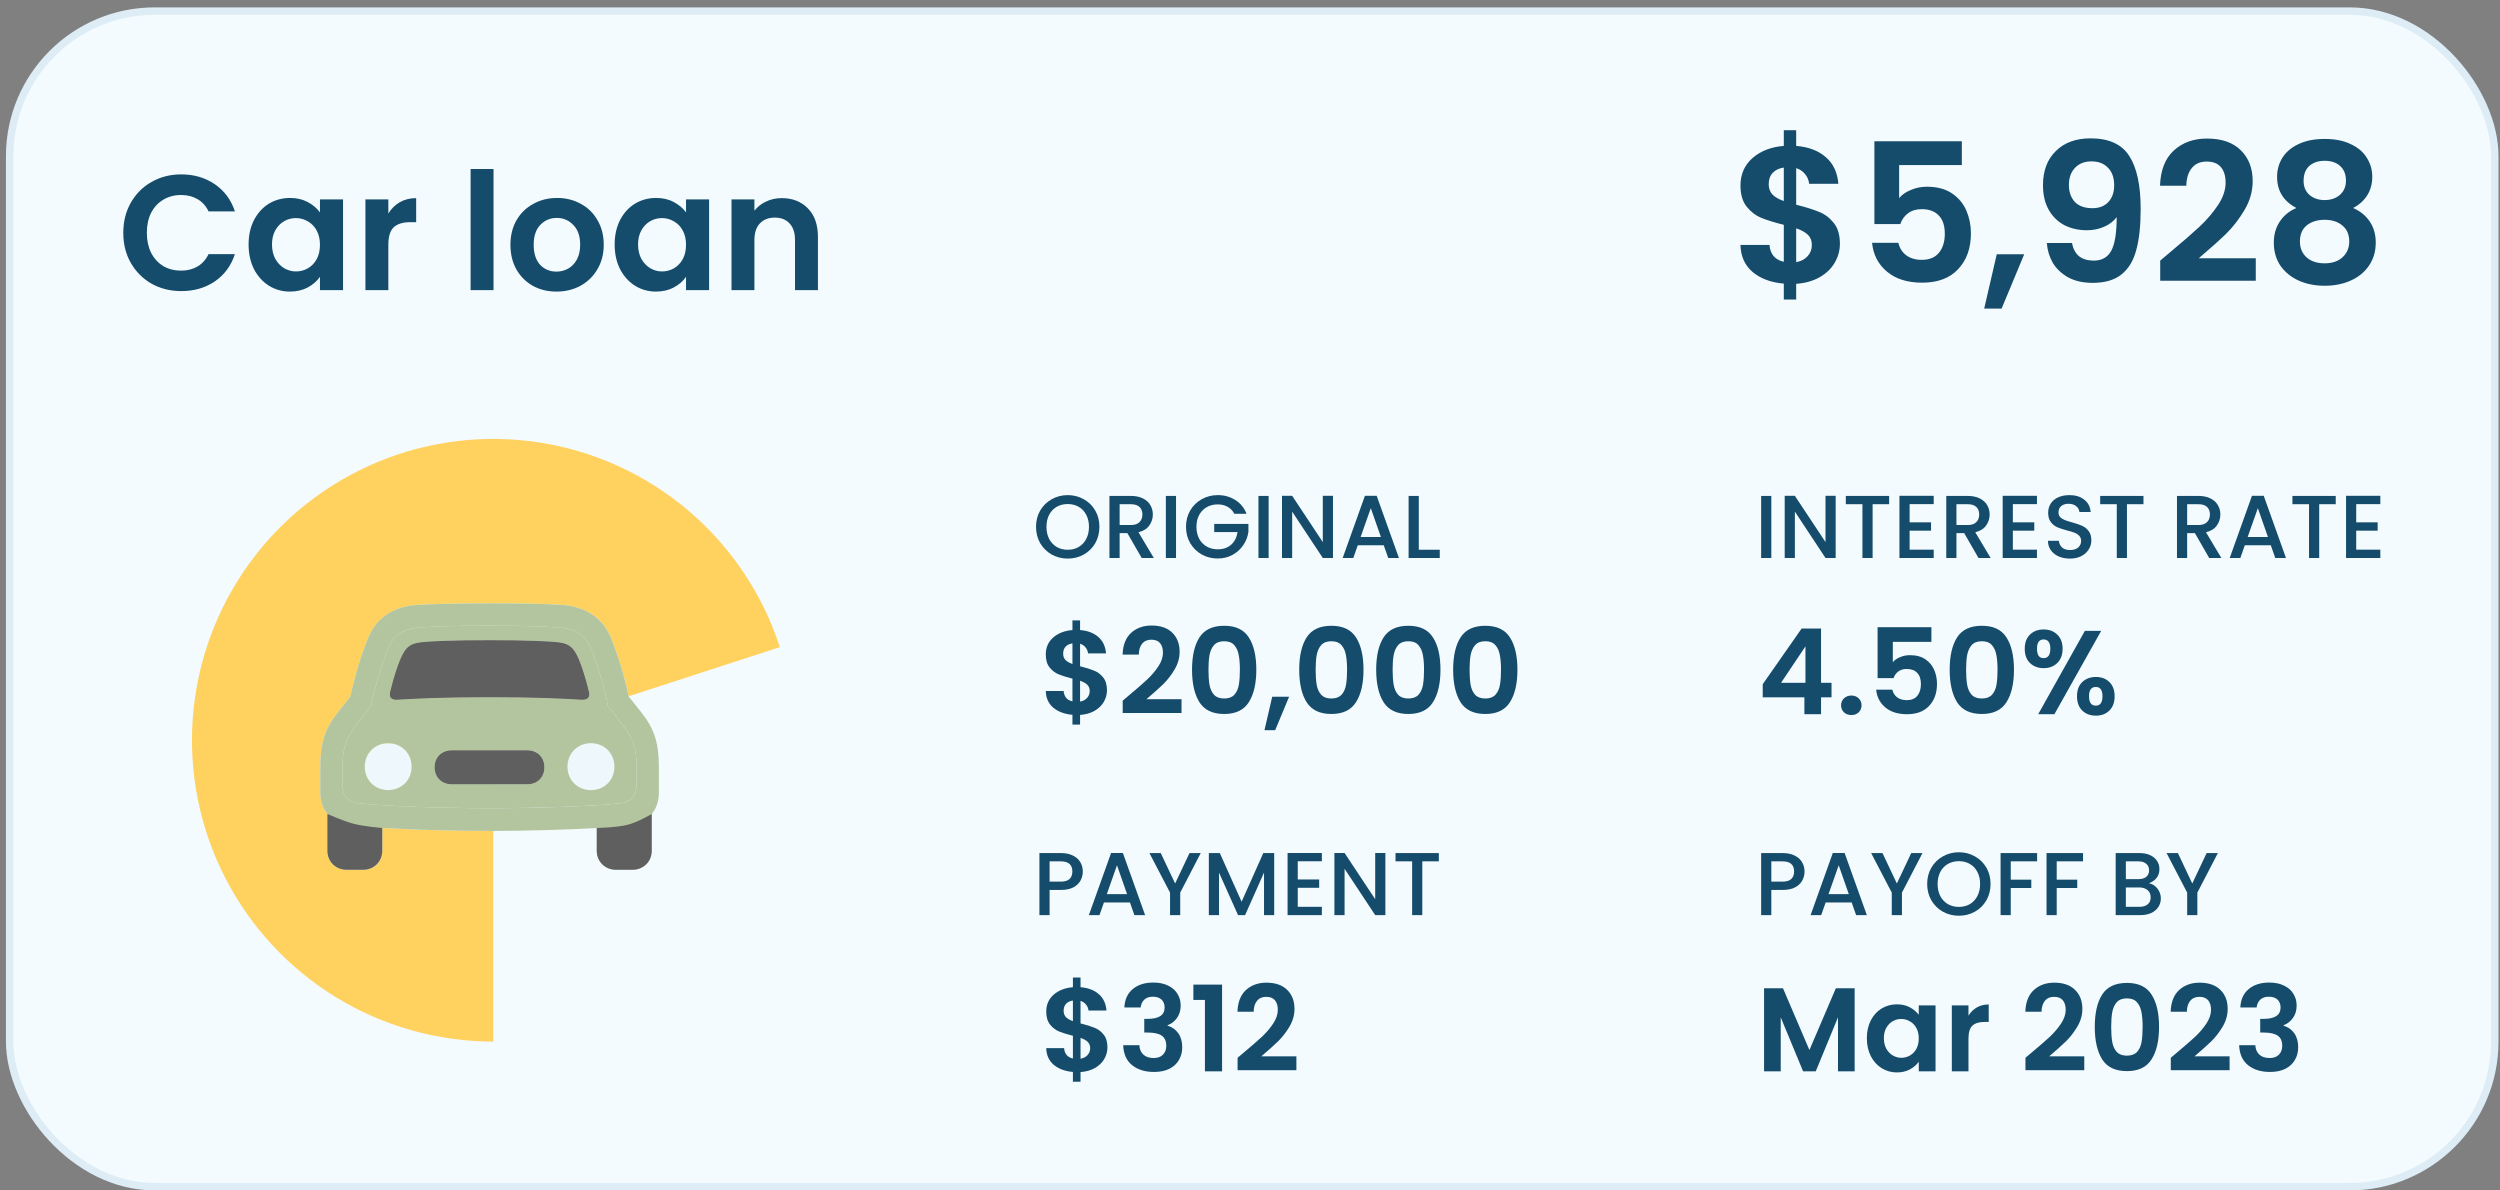 <svg width="336" height="160" viewBox="0 0 336 160" fill="none" xmlns="http://www.w3.org/2000/svg">
<rect x="0" y="0" width="336" height="160" fill="#808080" stroke="none"/>
<rect x="1.298" y="1.491" width="334" height="158" rx="19.5" fill="#F3FBFF"/>
<path d="M247.283 32.765C247.283 33.666 247.049 34.515 246.581 35.313C246.13 36.093 245.454 36.743 244.553 37.263C243.669 37.765 242.62 38.06 241.407 38.147V40.253H239.743V38.121C238.009 37.965 236.614 37.445 235.557 36.561C234.499 35.659 233.953 34.446 233.919 32.921H237.819C237.923 34.169 238.564 34.923 239.743 35.183V30.217C238.495 29.905 237.489 29.593 236.727 29.281C235.964 28.969 235.305 28.466 234.751 27.773C234.196 27.079 233.919 26.135 233.919 24.939C233.919 23.431 234.456 22.2 235.531 21.247C236.623 20.293 238.027 19.747 239.743 19.609V17.503H241.407V19.609C243.071 19.747 244.397 20.25 245.385 21.117C246.39 21.983 246.953 23.179 247.075 24.705H243.149C243.097 24.202 242.915 23.769 242.603 23.405C242.308 23.023 241.909 22.755 241.407 22.599V27.513C242.707 27.842 243.729 28.163 244.475 28.475C245.237 28.769 245.896 29.263 246.451 29.957C247.005 30.633 247.283 31.569 247.283 32.765ZM237.715 24.757C237.715 25.329 237.888 25.797 238.235 26.161C238.581 26.507 239.084 26.793 239.743 27.019V22.521C239.119 22.607 238.625 22.841 238.261 23.223C237.897 23.604 237.715 24.115 237.715 24.757ZM241.407 35.235C242.065 35.113 242.577 34.845 242.941 34.429C243.322 34.013 243.513 33.51 243.513 32.921C243.513 32.349 243.331 31.889 242.967 31.543C242.603 31.196 242.083 30.91 241.407 30.685V35.235ZM263.67 22.183H255.246V26.629C255.61 26.178 256.13 25.814 256.806 25.537C257.482 25.242 258.202 25.095 258.964 25.095C260.351 25.095 261.486 25.398 262.37 26.005C263.254 26.611 263.896 27.391 264.294 28.345C264.693 29.281 264.892 30.286 264.892 31.361C264.892 33.354 264.32 34.957 263.176 36.171C262.05 37.384 260.438 37.991 258.34 37.991C256.364 37.991 254.787 37.497 253.608 36.509C252.43 35.521 251.762 34.229 251.606 32.635H255.142C255.298 33.328 255.645 33.883 256.182 34.299C256.737 34.715 257.439 34.923 258.288 34.923C259.311 34.923 260.082 34.602 260.602 33.961C261.122 33.319 261.382 32.47 261.382 31.413C261.382 30.338 261.114 29.523 260.576 28.969C260.056 28.397 259.285 28.111 258.262 28.111C257.534 28.111 256.928 28.293 256.442 28.657C255.957 29.021 255.61 29.506 255.402 30.113H251.918V18.985H263.67V22.183ZM272.057 34.169L269.015 41.475H266.675L268.365 34.169H272.057ZM278.476 32.661C278.615 33.423 278.927 34.013 279.412 34.429C279.915 34.827 280.582 35.027 281.414 35.027C282.489 35.027 283.269 34.585 283.754 33.701C284.24 32.799 284.482 31.291 284.482 29.177C284.084 29.731 283.52 30.165 282.792 30.477C282.082 30.789 281.31 30.945 280.478 30.945C279.369 30.945 278.364 30.719 277.462 30.269C276.578 29.801 275.876 29.116 275.356 28.215C274.836 27.296 274.576 26.187 274.576 24.887C274.576 22.963 275.148 21.437 276.292 20.311C277.436 19.167 278.996 18.595 280.972 18.595C283.434 18.595 285.167 19.383 286.172 20.961C287.195 22.538 287.706 24.913 287.706 28.085C287.706 30.338 287.507 32.184 287.108 33.623C286.727 35.061 286.06 36.153 285.106 36.899C284.17 37.644 282.888 38.017 281.258 38.017C279.976 38.017 278.884 37.774 277.982 37.289C277.081 36.786 276.388 36.136 275.902 35.339C275.434 34.524 275.166 33.631 275.096 32.661H278.476ZM281.232 27.981C282.134 27.981 282.844 27.703 283.364 27.149C283.884 26.594 284.144 25.849 284.144 24.913C284.144 23.89 283.867 23.101 283.312 22.547C282.775 21.975 282.038 21.689 281.102 21.689C280.166 21.689 279.421 21.983 278.866 22.573C278.329 23.145 278.06 23.907 278.06 24.861C278.06 25.779 278.32 26.533 278.84 27.123C279.378 27.695 280.175 27.981 281.232 27.981ZM291.684 33.883C293.348 32.496 294.674 31.343 295.662 30.425C296.65 29.489 297.473 28.518 298.132 27.513C298.79 26.507 299.12 25.519 299.12 24.549C299.12 23.665 298.912 22.971 298.496 22.469C298.08 21.966 297.438 21.715 296.572 21.715C295.705 21.715 295.038 22.009 294.57 22.599C294.102 23.171 293.859 23.959 293.842 24.965H290.306C290.375 22.885 290.99 21.307 292.152 20.233C293.33 19.158 294.821 18.621 296.624 18.621C298.6 18.621 300.116 19.149 301.174 20.207C302.231 21.247 302.76 22.625 302.76 24.341C302.76 25.693 302.396 26.984 301.668 28.215C300.94 29.445 300.108 30.52 299.172 31.439C298.236 32.34 297.014 33.432 295.506 34.715H303.176V37.731H290.332V35.027L291.684 33.883ZM308.641 27.955C306.908 27.053 306.041 25.658 306.041 23.769C306.041 22.833 306.275 21.983 306.743 21.221C307.229 20.441 307.948 19.825 308.901 19.375C309.872 18.907 311.051 18.673 312.437 18.673C313.824 18.673 314.994 18.907 315.947 19.375C316.918 19.825 317.637 20.441 318.105 21.221C318.591 21.983 318.833 22.833 318.833 23.769C318.833 24.722 318.599 25.563 318.131 26.291C317.663 27.001 317.039 27.556 316.259 27.955C317.213 28.371 317.958 28.977 318.495 29.775C319.033 30.572 319.301 31.517 319.301 32.609C319.301 33.787 318.998 34.819 318.391 35.703C317.802 36.569 316.987 37.237 315.947 37.705C314.907 38.173 313.737 38.407 312.437 38.407C311.137 38.407 309.967 38.173 308.927 37.705C307.905 37.237 307.09 36.569 306.483 35.703C305.894 34.819 305.599 33.787 305.599 32.609C305.599 31.517 305.868 30.572 306.405 29.775C306.943 28.96 307.688 28.353 308.641 27.955ZM315.297 24.289C315.297 23.439 315.037 22.781 314.517 22.313C314.015 21.845 313.321 21.611 312.437 21.611C311.571 21.611 310.877 21.845 310.357 22.313C309.855 22.781 309.603 23.448 309.603 24.315C309.603 25.095 309.863 25.719 310.383 26.187C310.921 26.655 311.605 26.889 312.437 26.889C313.269 26.889 313.954 26.655 314.491 26.187C315.029 25.701 315.297 25.069 315.297 24.289ZM312.437 29.541C311.449 29.541 310.643 29.792 310.019 30.295C309.413 30.797 309.109 31.517 309.109 32.453C309.109 33.319 309.404 34.03 309.993 34.585C310.6 35.122 311.415 35.391 312.437 35.391C313.46 35.391 314.266 35.113 314.855 34.559C315.445 34.004 315.739 33.302 315.739 32.453C315.739 31.534 315.436 30.823 314.829 30.321C314.223 29.801 313.425 29.541 312.437 29.541Z" fill="#154C6B"/>
<path d="M16.569 31.291C16.569 29.78 16.906 28.431 17.581 27.243C18.27 26.04 19.201 25.109 20.375 24.449C21.562 23.774 22.89 23.437 24.357 23.437C26.073 23.437 27.576 23.877 28.866 24.757C30.157 25.637 31.059 26.854 31.573 28.409H28.03C27.678 27.675 27.18 27.125 26.535 26.759C25.904 26.392 25.171 26.209 24.334 26.209C23.44 26.209 22.64 26.421 21.936 26.847C21.247 27.257 20.704 27.844 20.308 28.607C19.927 29.369 19.736 30.264 19.736 31.291C19.736 32.303 19.927 33.197 20.308 33.975C20.704 34.737 21.247 35.331 21.936 35.757C22.64 36.167 23.44 36.373 24.334 36.373C25.171 36.373 25.904 36.189 26.535 35.823C27.18 35.441 27.678 34.884 28.03 34.151H31.573C31.059 35.72 30.157 36.945 28.866 37.825C27.59 38.69 26.087 39.123 24.357 39.123C22.89 39.123 21.562 38.793 20.375 38.133C19.201 37.458 18.27 36.527 17.581 35.339C16.906 34.151 16.569 32.801 16.569 31.291ZM33.411 32.853C33.411 31.621 33.653 30.528 34.137 29.575C34.636 28.621 35.303 27.888 36.139 27.375C36.99 26.861 37.936 26.605 38.977 26.605C39.886 26.605 40.678 26.788 41.353 27.155C42.042 27.521 42.593 27.983 43.003 28.541V26.803H46.105V38.991H43.003V37.209C42.607 37.781 42.057 38.257 41.353 38.639C40.664 39.005 39.864 39.189 38.955 39.189C37.928 39.189 36.99 38.925 36.139 38.397C35.303 37.869 34.636 37.128 34.137 36.175C33.653 35.207 33.411 34.099 33.411 32.853ZM43.003 32.897C43.003 32.149 42.856 31.511 42.563 30.983C42.27 30.44 41.874 30.029 41.375 29.751C40.877 29.457 40.341 29.311 39.769 29.311C39.197 29.311 38.669 29.45 38.185 29.729C37.701 30.007 37.305 30.418 36.997 30.961C36.704 31.489 36.557 32.119 36.557 32.853C36.557 33.586 36.704 34.231 36.997 34.789C37.305 35.331 37.701 35.749 38.185 36.043C38.684 36.336 39.212 36.483 39.769 36.483C40.341 36.483 40.877 36.343 41.375 36.065C41.874 35.771 42.27 35.361 42.563 34.833C42.856 34.29 43.003 33.645 43.003 32.897ZM52.193 28.695C52.589 28.049 53.103 27.543 53.733 27.177C54.379 26.81 55.112 26.627 55.933 26.627V29.861H55.119C54.151 29.861 53.418 30.088 52.919 30.543C52.435 30.997 52.193 31.789 52.193 32.919V38.991H49.113V26.803H52.193V28.695ZM66.33 22.711V38.991H63.25V22.711H66.33ZM74.785 39.189C73.612 39.189 72.556 38.932 71.617 38.419C70.678 37.891 69.938 37.15 69.395 36.197C68.867 35.243 68.603 34.143 68.603 32.897C68.603 31.65 68.874 30.55 69.417 29.597C69.974 28.643 70.73 27.91 71.683 27.397C72.636 26.869 73.7 26.605 74.873 26.605C76.046 26.605 77.11 26.869 78.063 27.397C79.016 27.91 79.764 28.643 80.307 29.597C80.864 30.55 81.143 31.65 81.143 32.897C81.143 34.143 80.857 35.243 80.285 36.197C79.728 37.15 78.965 37.891 77.997 38.419C77.044 38.932 75.973 39.189 74.785 39.189ZM74.785 36.505C75.342 36.505 75.863 36.373 76.347 36.109C76.846 35.83 77.242 35.419 77.535 34.877C77.828 34.334 77.975 33.674 77.975 32.897C77.975 31.738 77.667 30.851 77.051 30.235C76.45 29.604 75.709 29.289 74.829 29.289C73.949 29.289 73.208 29.604 72.607 30.235C72.02 30.851 71.727 31.738 71.727 32.897C71.727 34.055 72.013 34.95 72.585 35.581C73.172 36.197 73.905 36.505 74.785 36.505ZM82.61 32.853C82.61 31.621 82.852 30.528 83.336 29.575C83.835 28.621 84.502 27.888 85.338 27.375C86.189 26.861 87.135 26.605 88.176 26.605C89.086 26.605 89.878 26.788 90.552 27.155C91.242 27.521 91.792 27.983 92.202 28.541V26.803H95.304V38.991H92.202V37.209C91.806 37.781 91.256 38.257 90.552 38.639C89.863 39.005 89.064 39.189 88.154 39.189C87.128 39.189 86.189 38.925 85.338 38.397C84.502 37.869 83.835 37.128 83.336 36.175C82.852 35.207 82.61 34.099 82.61 32.853ZM92.202 32.897C92.202 32.149 92.056 31.511 91.762 30.983C91.469 30.44 91.073 30.029 90.574 29.751C90.076 29.457 89.54 29.311 88.968 29.311C88.396 29.311 87.868 29.45 87.384 29.729C86.9 30.007 86.504 30.418 86.196 30.961C85.903 31.489 85.756 32.119 85.756 32.853C85.756 33.586 85.903 34.231 86.196 34.789C86.504 35.331 86.9 35.749 87.384 36.043C87.883 36.336 88.411 36.483 88.968 36.483C89.54 36.483 90.076 36.343 90.574 36.065C91.073 35.771 91.469 35.361 91.762 34.833C92.056 34.29 92.202 33.645 92.202 32.897ZM105.067 26.627C106.519 26.627 107.692 27.089 108.587 28.013C109.481 28.922 109.929 30.198 109.929 31.841V38.991H106.849V32.259C106.849 31.291 106.607 30.55 106.123 30.037C105.639 29.509 104.979 29.245 104.143 29.245C103.292 29.245 102.617 29.509 102.119 30.037C101.635 30.55 101.393 31.291 101.393 32.259V38.991H98.313V26.803H101.393V28.321C101.803 27.793 102.324 27.382 102.955 27.089C103.6 26.781 104.304 26.627 105.067 26.627Z" fill="#154C6B"/>
<rect x="1.298" y="1.491" width="334" height="158" rx="19.5" stroke="#DDECF5"/>
<path d="M66.299 139.991C58.829 139.991 51.506 137.925 45.137 134.023C38.769 130.12 33.604 124.532 30.213 117.877C26.822 111.222 25.337 103.759 25.923 96.313C26.509 88.867 29.143 81.728 33.533 75.685C37.923 69.643 43.899 64.932 50.8 62.074C57.7 59.215 65.257 58.321 72.634 59.489C80.011 60.658 86.922 63.843 92.601 68.694C98.281 73.545 102.508 79.872 104.816 86.975L66.299 99.491L66.299 139.991Z" fill="#FFD260"/>
<path d="M143.502 75.075C142.726 75.075 142.01 74.895 141.354 74.535C140.706 74.167 140.19 73.659 139.806 73.011C139.43 72.355 139.242 71.619 139.242 70.803C139.242 69.987 139.43 69.255 139.806 68.607C140.19 67.959 140.706 67.455 141.354 67.095C142.01 66.727 142.726 66.543 143.502 66.543C144.286 66.543 145.002 66.727 145.65 67.095C146.306 67.455 146.822 67.959 147.198 68.607C147.574 69.255 147.762 69.987 147.762 70.803C147.762 71.619 147.574 72.355 147.198 73.011C146.822 73.659 146.306 74.167 145.65 74.535C145.002 74.895 144.286 75.075 143.502 75.075ZM143.502 73.887C144.054 73.887 144.546 73.763 144.978 73.515C145.41 73.259 145.746 72.899 145.986 72.435C146.234 71.963 146.358 71.419 146.358 70.803C146.358 70.187 146.234 69.647 145.986 69.183C145.746 68.719 145.41 68.363 144.978 68.115C144.546 67.867 144.054 67.743 143.502 67.743C142.95 67.743 142.458 67.867 142.026 68.115C141.594 68.363 141.254 68.719 141.006 69.183C140.766 69.647 140.646 70.187 140.646 70.803C140.646 71.419 140.766 71.963 141.006 72.435C141.254 72.899 141.594 73.259 142.026 73.515C142.458 73.763 142.95 73.887 143.502 73.887ZM153.441 74.991L151.521 71.655H150.477V74.991H149.109V66.651H151.989C152.629 66.651 153.169 66.763 153.609 66.987C154.057 67.211 154.389 67.511 154.605 67.887C154.829 68.263 154.941 68.683 154.941 69.147C154.941 69.691 154.781 70.187 154.461 70.635C154.149 71.075 153.665 71.375 153.009 71.535L155.073 74.991H153.441ZM150.477 70.563H151.989C152.501 70.563 152.885 70.435 153.141 70.179C153.405 69.923 153.537 69.579 153.537 69.147C153.537 68.715 153.409 68.379 153.153 68.139C152.897 67.891 152.509 67.767 151.989 67.767H150.477V70.563ZM158.059 66.651V74.991H156.691V66.651H158.059ZM165.891 69.051C165.675 68.635 165.375 68.323 164.991 68.115C164.607 67.899 164.163 67.791 163.659 67.791C163.107 67.791 162.615 67.915 162.183 68.163C161.751 68.411 161.411 68.763 161.163 69.219C160.923 69.675 160.803 70.203 160.803 70.803C160.803 71.403 160.923 71.935 161.163 72.399C161.411 72.855 161.751 73.207 162.183 73.455C162.615 73.703 163.107 73.827 163.659 73.827C164.403 73.827 165.007 73.619 165.471 73.203C165.935 72.787 166.219 72.223 166.323 71.511H163.191V70.419H167.787V71.487C167.699 72.135 167.467 72.731 167.091 73.275C166.723 73.819 166.239 74.255 165.639 74.583C165.047 74.903 164.387 75.063 163.659 75.063C162.875 75.063 162.159 74.883 161.511 74.523C160.863 74.155 160.347 73.647 159.963 72.999C159.587 72.351 159.399 71.619 159.399 70.803C159.399 69.987 159.587 69.255 159.963 68.607C160.347 67.959 160.863 67.455 161.511 67.095C162.167 66.727 162.883 66.543 163.659 66.543C164.547 66.543 165.335 66.763 166.023 67.203C166.719 67.635 167.223 68.251 167.535 69.051H165.891ZM170.504 66.651V74.991H169.136V66.651H170.504ZM179.152 74.991H177.784L173.668 68.763V74.991H172.3V66.639H173.668L177.784 72.855V66.639H179.152V74.991ZM185.976 73.287H182.484L181.884 74.991H180.456L183.444 66.639H185.028L188.016 74.991H186.576L185.976 73.287ZM185.592 72.171L184.236 68.295L182.868 72.171H185.592ZM190.684 73.887H193.504V74.991H189.316V66.651H190.684V73.887Z" fill="#154C6B"/>
<path d="M148.777 92.775C148.777 93.329 148.633 93.852 148.345 94.343C148.067 94.823 147.651 95.223 147.097 95.543C146.553 95.852 145.907 96.033 145.161 96.087V97.383H144.137V96.071C143.07 95.975 142.211 95.655 141.561 95.111C140.91 94.556 140.574 93.809 140.553 92.871H142.953C143.017 93.639 143.411 94.103 144.137 94.263V91.207C143.369 91.015 142.75 90.823 142.281 90.631C141.811 90.439 141.406 90.129 141.065 89.703C140.723 89.276 140.553 88.695 140.553 87.959C140.553 87.031 140.883 86.273 141.545 85.687C142.217 85.1 143.081 84.764 144.137 84.679V83.383H145.161V84.679C146.185 84.764 147.001 85.073 147.609 85.607C148.227 86.14 148.574 86.876 148.649 87.815H146.233C146.201 87.505 146.089 87.239 145.897 87.015C145.715 86.78 145.47 86.615 145.161 86.519V89.543C145.961 89.745 146.59 89.943 147.049 90.135C147.518 90.316 147.923 90.62 148.265 91.047C148.606 91.463 148.777 92.039 148.777 92.775ZM142.889 87.847C142.889 88.199 142.995 88.487 143.209 88.711C143.422 88.924 143.731 89.1 144.137 89.239V86.471C143.753 86.524 143.449 86.668 143.225 86.903C143.001 87.137 142.889 87.452 142.889 87.847ZM145.161 94.295C145.566 94.22 145.881 94.055 146.105 93.799C146.339 93.543 146.457 93.233 146.457 92.871C146.457 92.519 146.345 92.236 146.121 92.023C145.897 91.809 145.577 91.633 145.161 91.495V94.295ZM151.725 93.463C152.749 92.609 153.565 91.9 154.173 91.335C154.781 90.759 155.288 90.161 155.693 89.543C156.099 88.924 156.301 88.316 156.301 87.719C156.301 87.175 156.173 86.748 155.917 86.439C155.661 86.129 155.267 85.975 154.733 85.975C154.2 85.975 153.789 86.156 153.501 86.519C153.213 86.871 153.064 87.356 153.053 87.975H150.877C150.92 86.695 151.299 85.724 152.013 85.063C152.739 84.401 153.656 84.071 154.765 84.071C155.981 84.071 156.915 84.396 157.565 85.047C158.216 85.687 158.541 86.535 158.541 87.591C158.541 88.423 158.317 89.217 157.869 89.975C157.421 90.732 156.909 91.393 156.333 91.959C155.757 92.513 155.005 93.185 154.077 93.975H158.797V95.831H150.893V94.167L151.725 93.463ZM160.209 90.007C160.209 88.161 160.54 86.716 161.201 85.671C161.873 84.625 162.982 84.103 164.529 84.103C166.076 84.103 167.18 84.625 167.841 85.671C168.513 86.716 168.849 88.161 168.849 90.007C168.849 91.863 168.513 93.319 167.841 94.375C167.18 95.431 166.076 95.959 164.529 95.959C162.982 95.959 161.873 95.431 161.201 94.375C160.54 93.319 160.209 91.863 160.209 90.007ZM166.641 90.007C166.641 89.217 166.588 88.556 166.481 88.023C166.385 87.479 166.182 87.036 165.873 86.695C165.574 86.353 165.126 86.183 164.529 86.183C163.932 86.183 163.478 86.353 163.169 86.695C162.87 87.036 162.668 87.479 162.561 88.023C162.465 88.556 162.417 89.217 162.417 90.007C162.417 90.817 162.465 91.5 162.561 92.055C162.657 92.599 162.86 93.041 163.169 93.383C163.478 93.713 163.932 93.879 164.529 93.879C165.126 93.879 165.58 93.713 165.889 93.383C166.198 93.041 166.401 92.599 166.497 92.055C166.593 91.5 166.641 90.817 166.641 90.007ZM173.257 93.639L171.385 98.135H169.945L170.985 93.639H173.257ZM174.615 90.007C174.615 88.161 174.946 86.716 175.607 85.671C176.279 84.625 177.389 84.103 178.935 84.103C180.482 84.103 181.586 84.625 182.247 85.671C182.919 86.716 183.255 88.161 183.255 90.007C183.255 91.863 182.919 93.319 182.247 94.375C181.586 95.431 180.482 95.959 178.935 95.959C177.389 95.959 176.279 95.431 175.607 94.375C174.946 93.319 174.615 91.863 174.615 90.007ZM181.047 90.007C181.047 89.217 180.994 88.556 180.887 88.023C180.791 87.479 180.589 87.036 180.279 86.695C179.981 86.353 179.533 86.183 178.935 86.183C178.338 86.183 177.885 86.353 177.575 86.695C177.277 87.036 177.074 87.479 176.967 88.023C176.871 88.556 176.823 89.217 176.823 90.007C176.823 90.817 176.871 91.5 176.967 92.055C177.063 92.599 177.266 93.041 177.575 93.383C177.885 93.713 178.338 93.879 178.935 93.879C179.533 93.879 179.986 93.713 180.295 93.383C180.605 93.041 180.807 92.599 180.903 92.055C180.999 91.5 181.047 90.817 181.047 90.007ZM184.959 90.007C184.959 88.161 185.29 86.716 185.951 85.671C186.623 84.625 187.732 84.103 189.279 84.103C190.826 84.103 191.93 84.625 192.591 85.671C193.263 86.716 193.599 88.161 193.599 90.007C193.599 91.863 193.263 93.319 192.591 94.375C191.93 95.431 190.826 95.959 189.279 95.959C187.732 95.959 186.623 95.431 185.951 94.375C185.29 93.319 184.959 91.863 184.959 90.007ZM191.391 90.007C191.391 89.217 191.338 88.556 191.231 88.023C191.135 87.479 190.932 87.036 190.623 86.695C190.324 86.353 189.876 86.183 189.279 86.183C188.682 86.183 188.228 86.353 187.919 86.695C187.62 87.036 187.418 87.479 187.311 88.023C187.215 88.556 187.167 89.217 187.167 90.007C187.167 90.817 187.215 91.5 187.311 92.055C187.407 92.599 187.61 93.041 187.919 93.383C188.228 93.713 188.682 93.879 189.279 93.879C189.876 93.879 190.33 93.713 190.639 93.383C190.948 93.041 191.151 92.599 191.247 92.055C191.343 91.5 191.391 90.817 191.391 90.007ZM195.303 90.007C195.303 88.161 195.633 86.716 196.295 85.671C196.967 84.625 198.076 84.103 199.623 84.103C201.169 84.103 202.273 84.625 202.935 85.671C203.607 86.716 203.943 88.161 203.943 90.007C203.943 91.863 203.607 93.319 202.935 94.375C202.273 95.431 201.169 95.959 199.623 95.959C198.076 95.959 196.967 95.431 196.295 94.375C195.633 93.319 195.303 91.863 195.303 90.007ZM201.735 90.007C201.735 89.217 201.681 88.556 201.575 88.023C201.479 87.479 201.276 87.036 200.967 86.695C200.668 86.353 200.22 86.183 199.623 86.183C199.025 86.183 198.572 86.353 198.263 86.695C197.964 87.036 197.761 87.479 197.655 88.023C197.559 88.556 197.511 89.217 197.511 90.007C197.511 90.817 197.559 91.5 197.655 92.055C197.751 92.599 197.953 93.041 198.263 93.383C198.572 93.713 199.025 93.879 199.623 93.879C200.22 93.879 200.673 93.713 200.983 93.383C201.292 93.041 201.495 92.599 201.591 92.055C201.687 91.5 201.735 90.817 201.735 90.007Z" fill="#154C6B"/>
<path d="M145.53 117.135C145.53 117.559 145.43 117.959 145.23 118.335C145.03 118.711 144.71 119.019 144.27 119.259C143.83 119.491 143.266 119.607 142.578 119.607H141.066V122.991H139.698V114.651H142.578C143.218 114.651 143.758 114.763 144.198 114.987C144.646 115.203 144.978 115.499 145.194 115.875C145.418 116.251 145.53 116.671 145.53 117.135ZM142.578 118.491C143.098 118.491 143.486 118.375 143.742 118.143C143.998 117.903 144.126 117.567 144.126 117.135C144.126 116.223 143.61 115.767 142.578 115.767H141.066V118.491H142.578ZM151.863 121.287H148.371L147.771 122.991H146.343L149.331 114.639H150.915L153.903 122.991H152.463L151.863 121.287ZM151.479 120.171L150.123 116.295L148.755 120.171H151.479ZM161.382 114.651L158.622 119.967V122.991H157.254V119.967L154.482 114.651H156.006L157.938 118.743L159.87 114.651H161.382ZM171.252 114.651V122.991H169.884V117.279L167.34 122.991H166.392L163.836 117.279V122.991H162.468V114.651H163.944L166.872 121.191L169.788 114.651H171.252ZM174.418 115.755V118.203H177.298V119.319H174.418V121.875H177.658V122.991H173.05V114.639H177.658V115.755H174.418ZM186.195 122.991H184.827L180.711 116.763V122.991H179.343V114.639H180.711L184.827 120.855V114.639H186.195V122.991ZM193.379 114.651V115.767H191.159V122.991H189.791V115.767H187.559V114.651H193.379Z" fill="#154C6B"/>
<path d="M242.53 117.135C242.53 117.559 242.43 117.959 242.23 118.335C242.03 118.711 241.71 119.019 241.27 119.259C240.83 119.491 240.266 119.607 239.578 119.607H238.066V122.991H236.698V114.651H239.578C240.218 114.651 240.758 114.763 241.198 114.987C241.646 115.203 241.978 115.499 242.194 115.875C242.418 116.251 242.53 116.671 242.53 117.135ZM239.578 118.491C240.098 118.491 240.486 118.375 240.742 118.143C240.998 117.903 241.126 117.567 241.126 117.135C241.126 116.223 240.61 115.767 239.578 115.767H238.066V118.491H239.578ZM248.863 121.287H245.371L244.771 122.991H243.343L246.331 114.639H247.915L250.903 122.991H249.463L248.863 121.287ZM248.479 120.171L247.123 116.295L245.755 120.171H248.479ZM258.382 114.651L255.622 119.967V122.991H254.254V119.967L251.482 114.651H253.006L254.938 118.743L256.87 114.651H258.382ZM263.272 123.075C262.496 123.075 261.78 122.895 261.124 122.535C260.476 122.167 259.96 121.659 259.576 121.011C259.2 120.355 259.012 119.619 259.012 118.803C259.012 117.987 259.2 117.255 259.576 116.607C259.96 115.959 260.476 115.455 261.124 115.095C261.78 114.727 262.496 114.543 263.272 114.543C264.056 114.543 264.772 114.727 265.42 115.095C266.076 115.455 266.592 115.959 266.968 116.607C267.344 117.255 267.532 117.987 267.532 118.803C267.532 119.619 267.344 120.355 266.968 121.011C266.592 121.659 266.076 122.167 265.42 122.535C264.772 122.895 264.056 123.075 263.272 123.075ZM263.272 121.887C263.824 121.887 264.316 121.763 264.748 121.515C265.18 121.259 265.516 120.899 265.756 120.435C266.004 119.963 266.128 119.419 266.128 118.803C266.128 118.187 266.004 117.647 265.756 117.183C265.516 116.719 265.18 116.363 264.748 116.115C264.316 115.867 263.824 115.743 263.272 115.743C262.72 115.743 262.228 115.867 261.796 116.115C261.364 116.363 261.024 116.719 260.776 117.183C260.536 117.647 260.416 118.187 260.416 118.803C260.416 119.419 260.536 119.963 260.776 120.435C261.024 120.899 261.364 121.259 261.796 121.515C262.228 121.763 262.72 121.887 263.272 121.887ZM273.786 114.651V115.767H270.246V118.227H273.006V119.343H270.246V122.991H268.878V114.651H273.786ZM279.962 114.651V115.767H276.422V118.227H279.182V119.343H276.422V122.991H275.054V114.651H279.962ZM288.811 118.707C289.259 118.787 289.639 119.023 289.951 119.415C290.263 119.807 290.419 120.251 290.419 120.747C290.419 121.171 290.307 121.555 290.083 121.899C289.867 122.235 289.551 122.503 289.135 122.703C288.719 122.895 288.235 122.991 287.683 122.991H284.347V114.651H287.527C288.095 114.651 288.583 114.747 288.991 114.939C289.399 115.131 289.707 115.391 289.915 115.719C290.123 116.039 290.227 116.399 290.227 116.799C290.227 117.279 290.099 117.679 289.843 117.999C289.587 118.319 289.243 118.555 288.811 118.707ZM285.715 118.155H287.407C287.855 118.155 288.203 118.055 288.451 117.855C288.707 117.647 288.835 117.351 288.835 116.967C288.835 116.591 288.707 116.299 288.451 116.091C288.203 115.875 287.855 115.767 287.407 115.767H285.715V118.155ZM287.563 121.875C288.027 121.875 288.391 121.763 288.655 121.539C288.919 121.315 289.051 121.003 289.051 120.603C289.051 120.195 288.911 119.871 288.631 119.631C288.351 119.391 287.979 119.271 287.515 119.271H285.715V121.875H287.563ZM298.085 114.651L295.325 119.967V122.991H293.957V119.967L291.185 114.651H292.709L294.641 118.743L296.573 114.651H298.085Z" fill="#154C6B"/>
<path d="M148.839 140.775C148.839 141.329 148.695 141.852 148.407 142.343C148.13 142.823 147.714 143.223 147.159 143.543C146.615 143.852 145.97 144.033 145.223 144.087V145.383H144.199V144.071C143.133 143.975 142.274 143.655 141.623 143.111C140.973 142.556 140.637 141.809 140.615 140.871H143.015C143.079 141.639 143.474 142.103 144.199 142.263V139.207C143.431 139.015 142.813 138.823 142.343 138.631C141.874 138.439 141.469 138.129 141.127 137.703C140.786 137.276 140.615 136.695 140.615 135.959C140.615 135.031 140.946 134.273 141.607 133.687C142.279 133.1 143.143 132.764 144.199 132.679V131.383H145.223V132.679C146.247 132.764 147.063 133.073 147.671 133.607C148.29 134.14 148.637 134.876 148.711 135.815H146.295C146.263 135.505 146.151 135.239 145.959 135.015C145.778 134.78 145.533 134.615 145.223 134.519V137.543C146.023 137.745 146.653 137.943 147.111 138.135C147.581 138.316 147.986 138.62 148.327 139.047C148.669 139.463 148.839 140.039 148.839 140.775ZM142.951 135.847C142.951 136.199 143.058 136.487 143.271 136.711C143.485 136.924 143.794 137.1 144.199 137.239V134.471C143.815 134.524 143.511 134.668 143.287 134.903C143.063 135.137 142.951 135.452 142.951 135.847ZM145.223 142.295C145.629 142.22 145.943 142.055 146.167 141.799C146.402 141.543 146.519 141.233 146.519 140.871C146.519 140.519 146.407 140.236 146.183 140.023C145.959 139.809 145.639 139.633 145.223 139.495V142.295ZM151.116 135.399C151.169 134.332 151.543 133.511 152.236 132.935C152.94 132.348 153.863 132.055 155.004 132.055C155.783 132.055 156.449 132.193 157.004 132.471C157.559 132.737 157.975 133.105 158.252 133.575C158.54 134.033 158.684 134.556 158.684 135.143C158.684 135.815 158.508 136.385 158.156 136.855C157.815 137.313 157.404 137.623 156.924 137.783V137.847C157.543 138.039 158.023 138.38 158.364 138.871C158.716 139.361 158.892 139.991 158.892 140.759C158.892 141.399 158.743 141.969 158.444 142.471C158.156 142.972 157.724 143.367 157.148 143.655C156.583 143.932 155.9 144.071 155.1 144.071C153.895 144.071 152.913 143.767 152.156 143.159C151.399 142.551 150.999 141.655 150.956 140.471H153.132C153.153 140.993 153.329 141.415 153.66 141.735C154.001 142.044 154.465 142.199 155.052 142.199C155.596 142.199 156.012 142.049 156.3 141.751C156.599 141.441 156.748 141.047 156.748 140.567C156.748 139.927 156.545 139.468 156.14 139.191C155.735 138.913 155.105 138.775 154.252 138.775H153.788V136.935H154.252C155.767 136.935 156.524 136.428 156.524 135.415C156.524 134.956 156.385 134.599 156.108 134.343C155.841 134.087 155.452 133.959 154.94 133.959C154.439 133.959 154.049 134.097 153.772 134.375C153.505 134.641 153.351 134.983 153.308 135.399H151.116ZM160.39 134.391V132.327H164.246V143.991H161.942V134.391H160.39ZM167.163 141.463C168.187 140.609 169.003 139.9 169.611 139.335C170.219 138.759 170.726 138.161 171.131 137.543C171.536 136.924 171.739 136.316 171.739 135.719C171.739 135.175 171.611 134.748 171.355 134.439C171.099 134.129 170.704 133.975 170.171 133.975C169.638 133.975 169.227 134.156 168.939 134.519C168.651 134.871 168.502 135.356 168.491 135.975H166.315C166.358 134.695 166.736 133.724 167.451 133.063C168.176 132.401 169.094 132.071 170.203 132.071C171.419 132.071 172.352 132.396 173.003 133.047C173.654 133.687 173.979 134.535 173.979 135.591C173.979 136.423 173.755 137.217 173.307 137.975C172.859 138.732 172.347 139.393 171.771 139.959C171.195 140.513 170.443 141.185 169.515 141.975H174.235V143.831H166.331V142.167L167.163 141.463Z" fill="#154C6B"/>
<path d="M249.266 132.823V143.991H247.026V136.727L244.034 143.991H242.338L239.33 136.727V143.991H237.09V132.823H239.634L243.186 141.127L246.738 132.823H249.266ZM250.905 139.527C250.905 138.631 251.081 137.836 251.433 137.143C251.795 136.449 252.281 135.916 252.889 135.543C253.507 135.169 254.195 134.983 254.953 134.983C255.614 134.983 256.19 135.116 256.681 135.383C257.182 135.649 257.582 135.985 257.881 136.391V135.127H260.137V143.991H257.881V142.695C257.593 143.111 257.193 143.457 256.681 143.735C256.179 144.001 255.598 144.135 254.937 144.135C254.19 144.135 253.507 143.943 252.889 143.559C252.281 143.175 251.795 142.636 251.433 141.943C251.081 141.239 250.905 140.433 250.905 139.527ZM257.881 139.559C257.881 139.015 257.774 138.551 257.561 138.167C257.347 137.772 257.059 137.473 256.697 137.271C256.334 137.057 255.945 136.951 255.529 136.951C255.113 136.951 254.729 137.052 254.377 137.255C254.025 137.457 253.737 137.756 253.513 138.151C253.299 138.535 253.193 138.993 253.193 139.527C253.193 140.06 253.299 140.529 253.513 140.935C253.737 141.329 254.025 141.633 254.377 141.847C254.739 142.06 255.123 142.167 255.529 142.167C255.945 142.167 256.334 142.065 256.697 141.863C257.059 141.649 257.347 141.351 257.561 140.967C257.774 140.572 257.881 140.103 257.881 139.559ZM264.564 136.503C264.852 136.033 265.226 135.665 265.684 135.399C266.154 135.132 266.687 134.999 267.284 134.999V137.351H266.692C265.988 137.351 265.455 137.516 265.092 137.847C264.74 138.177 264.564 138.753 264.564 139.575V143.991H262.324V135.127H264.564V136.503ZM273.054 141.463C274.078 140.609 274.894 139.9 275.502 139.335C276.11 138.759 276.616 138.161 277.022 137.543C277.427 136.924 277.63 136.316 277.63 135.719C277.63 135.175 277.502 134.748 277.246 134.439C276.99 134.129 276.595 133.975 276.062 133.975C275.528 133.975 275.118 134.156 274.83 134.519C274.542 134.871 274.392 135.356 274.382 135.975H272.206C272.248 134.695 272.627 133.724 273.342 133.063C274.067 132.401 274.984 132.071 276.094 132.071C277.31 132.071 278.243 132.396 278.894 133.047C279.544 133.687 279.87 134.535 279.87 135.591C279.87 136.423 279.646 137.217 279.198 137.975C278.75 138.732 278.238 139.393 277.662 139.959C277.086 140.513 276.334 141.185 275.406 141.975H280.126V143.831H272.222V142.167L273.054 141.463ZM281.537 138.007C281.537 136.161 281.868 134.716 282.529 133.671C283.201 132.625 284.31 132.103 285.857 132.103C287.404 132.103 288.508 132.625 289.169 133.671C289.841 134.716 290.177 136.161 290.177 138.007C290.177 139.863 289.841 141.319 289.169 142.375C288.508 143.431 287.404 143.959 285.857 143.959C284.31 143.959 283.201 143.431 282.529 142.375C281.868 141.319 281.537 139.863 281.537 138.007ZM287.969 138.007C287.969 137.217 287.916 136.556 287.809 136.023C287.713 135.479 287.51 135.036 287.201 134.695C286.902 134.353 286.454 134.183 285.857 134.183C285.26 134.183 284.806 134.353 284.497 134.695C284.198 135.036 283.996 135.479 283.889 136.023C283.793 136.556 283.745 137.217 283.745 138.007C283.745 138.817 283.793 139.5 283.889 140.055C283.985 140.599 284.188 141.041 284.497 141.383C284.806 141.713 285.26 141.879 285.857 141.879C286.454 141.879 286.908 141.713 287.217 141.383C287.526 141.041 287.729 140.599 287.825 140.055C287.921 139.5 287.969 138.817 287.969 138.007ZM292.585 141.463C293.609 140.609 294.425 139.9 295.033 139.335C295.641 138.759 296.148 138.161 296.553 137.543C296.958 136.924 297.161 136.316 297.161 135.719C297.161 135.175 297.033 134.748 296.777 134.439C296.521 134.129 296.126 133.975 295.593 133.975C295.06 133.975 294.649 134.156 294.361 134.519C294.073 134.871 293.924 135.356 293.913 135.975H291.737C291.78 134.695 292.158 133.724 292.873 133.063C293.598 132.401 294.516 132.071 295.625 132.071C296.841 132.071 297.774 132.396 298.425 133.047C299.076 133.687 299.401 134.535 299.401 135.591C299.401 136.423 299.177 137.217 298.729 137.975C298.281 138.732 297.769 139.393 297.193 139.959C296.617 140.513 295.865 141.185 294.937 141.975H299.657V143.831H291.753V142.167L292.585 141.463ZM301.1 135.399C301.154 134.332 301.527 133.511 302.22 132.935C302.924 132.348 303.847 132.055 304.988 132.055C305.767 132.055 306.434 132.193 306.988 132.471C307.543 132.737 307.959 133.105 308.236 133.575C308.524 134.033 308.668 134.556 308.668 135.143C308.668 135.815 308.492 136.385 308.14 136.855C307.799 137.313 307.388 137.623 306.908 137.783V137.847C307.527 138.039 308.007 138.38 308.348 138.871C308.7 139.361 308.876 139.991 308.876 140.759C308.876 141.399 308.727 141.969 308.428 142.471C308.14 142.972 307.708 143.367 307.132 143.655C306.567 143.932 305.884 144.071 305.084 144.071C303.879 144.071 302.898 143.767 302.14 143.159C301.383 142.551 300.983 141.655 300.94 140.471H303.116C303.138 140.993 303.314 141.415 303.644 141.735C303.986 142.044 304.45 142.199 305.036 142.199C305.58 142.199 305.996 142.049 306.284 141.751C306.583 141.441 306.732 141.047 306.732 140.567C306.732 139.927 306.53 139.468 306.124 139.191C305.719 138.913 305.09 138.775 304.236 138.775H303.772V136.935H304.236C305.751 136.935 306.508 136.428 306.508 135.415C306.508 134.956 306.37 134.599 306.092 134.343C305.826 134.087 305.436 133.959 304.924 133.959C304.423 133.959 304.034 134.097 303.756 134.375C303.49 134.641 303.335 134.983 303.292 135.399H301.1Z" fill="#154C6B"/>
<path d="M238.066 66.651V74.991H236.698V66.651H238.066ZM246.715 74.991H245.347L241.231 68.763V74.991H239.863V66.639H241.231L245.347 72.855V66.639H246.715V74.991ZM253.899 66.651V67.767H251.679V74.991H250.311V67.767H248.079V66.651H253.899ZM256.652 67.755V70.203H259.532V71.319H256.652V73.875H259.892V74.991H255.284V66.639H259.892V67.755H256.652ZM265.909 74.991L263.989 71.655H262.945V74.991H261.577V66.651H264.457C265.097 66.651 265.637 66.763 266.077 66.987C266.525 67.211 266.857 67.511 267.073 67.887C267.297 68.263 267.409 68.683 267.409 69.147C267.409 69.691 267.249 70.187 266.929 70.635C266.617 71.075 266.133 71.375 265.477 71.535L267.541 74.991H265.909ZM262.945 70.563H264.457C264.969 70.563 265.353 70.435 265.609 70.179C265.873 69.923 266.005 69.579 266.005 69.147C266.005 68.715 265.877 68.379 265.621 68.139C265.365 67.891 264.977 67.767 264.457 67.767H262.945V70.563ZM270.527 67.755V70.203H273.407V71.319H270.527V73.875H273.767V74.991H269.159V66.639H273.767V67.755H270.527ZM278.2 75.075C277.64 75.075 277.136 74.979 276.688 74.787C276.24 74.587 275.888 74.307 275.632 73.947C275.376 73.587 275.248 73.167 275.248 72.687H276.712C276.744 73.047 276.884 73.343 277.132 73.575C277.388 73.807 277.744 73.923 278.2 73.923C278.672 73.923 279.04 73.811 279.304 73.587C279.568 73.355 279.7 73.059 279.7 72.699C279.7 72.419 279.616 72.191 279.448 72.015C279.288 71.839 279.084 71.703 278.836 71.607C278.596 71.511 278.26 71.407 277.828 71.295C277.284 71.151 276.84 71.007 276.496 70.863C276.16 70.711 275.872 70.479 275.632 70.167C275.392 69.855 275.272 69.439 275.272 68.919C275.272 68.439 275.392 68.019 275.632 67.659C275.872 67.299 276.208 67.023 276.64 66.831C277.072 66.639 277.572 66.543 278.14 66.543C278.948 66.543 279.608 66.747 280.12 67.155C280.64 67.555 280.928 68.107 280.984 68.811H279.472C279.448 68.507 279.304 68.247 279.04 68.031C278.776 67.815 278.428 67.707 277.996 67.707C277.604 67.707 277.284 67.807 277.036 68.007C276.788 68.207 276.664 68.495 276.664 68.871C276.664 69.127 276.74 69.339 276.892 69.507C277.052 69.667 277.252 69.795 277.492 69.891C277.732 69.987 278.06 70.091 278.476 70.203C279.028 70.355 279.476 70.507 279.82 70.659C280.172 70.811 280.468 71.047 280.708 71.367C280.956 71.679 281.08 72.099 281.08 72.627C281.08 73.051 280.964 73.451 280.732 73.827C280.508 74.203 280.176 74.507 279.736 74.739C279.304 74.963 278.792 75.075 278.2 75.075ZM288.083 66.651V67.767H285.863V74.991H284.495V67.767H282.263V66.651H288.083ZM296.917 74.991L294.997 71.655H293.953V74.991H292.585V66.651H295.465C296.105 66.651 296.645 66.763 297.085 66.987C297.533 67.211 297.865 67.511 298.081 67.887C298.305 68.263 298.417 68.683 298.417 69.147C298.417 69.691 298.257 70.187 297.937 70.635C297.625 71.075 297.141 71.375 296.485 71.535L298.549 74.991H296.917ZM293.953 70.563H295.465C295.977 70.563 296.361 70.435 296.617 70.179C296.881 69.923 297.013 69.579 297.013 69.147C297.013 68.715 296.885 68.379 296.629 68.139C296.373 67.891 295.985 67.767 295.465 67.767H293.953V70.563ZM305.195 73.287H301.703L301.103 74.991H299.675L302.663 66.639H304.247L307.235 74.991H305.795L305.195 73.287ZM304.811 72.171L303.455 68.295L302.087 72.171H304.811ZM313.922 66.651V67.767H311.702V74.991H310.334V67.767H308.102V66.651H313.922ZM316.676 67.755V70.203H319.556V71.319H316.676V73.875H319.916V74.991H315.308V66.639H319.916V67.755H316.676Z" fill="#154C6B"/>
<path d="M236.91 93.719V91.959L242.142 84.471H244.75V91.767H246.158V93.719H244.75V95.991H242.51V93.719H236.91ZM242.654 86.871L239.374 91.767H242.654V86.871ZM248.832 96.103C248.427 96.103 248.091 95.98 247.824 95.735C247.568 95.479 247.44 95.164 247.44 94.791C247.44 94.417 247.568 94.108 247.824 93.863C248.091 93.607 248.427 93.479 248.832 93.479C249.227 93.479 249.552 93.607 249.808 93.863C250.064 94.108 250.192 94.417 250.192 94.791C250.192 95.164 250.064 95.479 249.808 95.735C249.552 95.98 249.227 96.103 248.832 96.103ZM259.58 86.263H254.396V88.999C254.62 88.721 254.94 88.497 255.356 88.327C255.772 88.145 256.215 88.055 256.684 88.055C257.538 88.055 258.236 88.241 258.78 88.615C259.324 88.988 259.719 89.468 259.964 90.055C260.21 90.631 260.332 91.249 260.332 91.911C260.332 93.137 259.98 94.124 259.276 94.871C258.583 95.617 257.591 95.991 256.3 95.991C255.084 95.991 254.114 95.687 253.388 95.079C252.663 94.471 252.252 93.676 252.156 92.695H254.332C254.428 93.121 254.642 93.463 254.972 93.719C255.314 93.975 255.746 94.103 256.268 94.103C256.898 94.103 257.372 93.905 257.692 93.511C258.012 93.116 258.172 92.593 258.172 91.943C258.172 91.281 258.007 90.78 257.676 90.439C257.356 90.087 256.882 89.911 256.252 89.911C255.804 89.911 255.431 90.023 255.132 90.247C254.834 90.471 254.62 90.769 254.492 91.143H252.348V84.295H259.58V86.263ZM262.037 90.007C262.037 88.161 262.368 86.716 263.029 85.671C263.701 84.625 264.81 84.103 266.357 84.103C267.904 84.103 269.008 84.625 269.669 85.671C270.341 86.716 270.677 88.161 270.677 90.007C270.677 91.863 270.341 93.319 269.669 94.375C269.008 95.431 267.904 95.959 266.357 95.959C264.81 95.959 263.701 95.431 263.029 94.375C262.368 93.319 262.037 91.863 262.037 90.007ZM268.469 90.007C268.469 89.217 268.416 88.556 268.309 88.023C268.213 87.479 268.01 87.036 267.701 86.695C267.402 86.353 266.954 86.183 266.357 86.183C265.76 86.183 265.306 86.353 264.997 86.695C264.698 87.036 264.496 87.479 264.389 88.023C264.293 88.556 264.245 89.217 264.245 90.007C264.245 90.817 264.293 91.5 264.389 92.055C264.485 92.599 264.688 93.041 264.997 93.383C265.306 93.713 265.76 93.879 266.357 93.879C266.954 93.879 267.408 93.713 267.717 93.383C268.026 93.041 268.229 92.599 268.325 92.055C268.421 91.5 268.469 90.817 268.469 90.007ZM272.125 87.191C272.125 86.38 272.36 85.745 272.829 85.287C273.309 84.828 273.922 84.599 274.669 84.599C275.416 84.599 276.024 84.828 276.493 85.287C276.973 85.745 277.213 86.38 277.213 87.191C277.213 88.012 276.973 88.652 276.493 89.111C276.024 89.569 275.416 89.799 274.669 89.799C273.922 89.799 273.309 89.569 272.829 89.111C272.36 88.652 272.125 88.012 272.125 87.191ZM282.397 84.791L276.109 95.991H273.933L280.205 84.791H282.397ZM274.653 85.943C274.066 85.943 273.773 86.359 273.773 87.191C273.773 88.033 274.066 88.455 274.653 88.455C274.941 88.455 275.165 88.353 275.325 88.151C275.485 87.937 275.565 87.617 275.565 87.191C275.565 86.359 275.261 85.943 274.653 85.943ZM279.149 93.575C279.149 92.753 279.384 92.119 279.853 91.671C280.333 91.212 280.946 90.983 281.693 90.983C282.44 90.983 283.042 91.212 283.501 91.671C283.97 92.119 284.205 92.753 284.205 93.575C284.205 94.396 283.97 95.036 283.501 95.495C283.042 95.953 282.44 96.183 281.693 96.183C280.936 96.183 280.322 95.953 279.853 95.495C279.384 95.036 279.149 94.396 279.149 93.575ZM281.677 92.327C281.069 92.327 280.765 92.743 280.765 93.575C280.765 94.417 281.069 94.839 281.677 94.839C282.274 94.839 282.573 94.417 282.573 93.575C282.573 92.743 282.274 92.327 281.677 92.327Z" fill="#154C6B"/>
<path fill-rule="evenodd" clip-rule="evenodd" d="M65.801 108.626C59.34 108.626 51.317 108.325 48.266 107.967C46.646 107.778 46.043 106.95 46.043 105.518V102.994C46.043 100.452 46.533 99.246 47.851 97.495L49.885 94.839C50.356 92.315 51.581 88.398 52.353 86.721C52.993 85.384 54.199 84.612 55.837 84.405C57.137 84.235 60.809 84.085 65.801 84.085C70.792 84.085 74.521 84.254 75.727 84.405C77.422 84.612 78.589 85.403 79.23 86.74C80.04 88.379 81.226 92.278 81.697 94.839L83.731 97.495C85.068 99.246 85.539 100.452 85.539 102.994V105.518C85.539 106.95 84.937 107.778 83.336 107.967C80.284 108.325 72.261 108.626 65.801 108.626ZM53.407 94.048C52.598 94.086 52.259 93.728 52.447 92.956C52.861 91.147 53.633 88.774 54.18 87.833C54.688 86.891 55.31 86.495 56.421 86.345C57.683 86.175 60.772 86.043 65.801 86.043C70.829 86.043 73.9 86.175 75.18 86.345C76.291 86.495 76.894 86.891 77.422 87.833C77.968 88.774 78.74 91.147 79.154 92.956C79.324 93.728 79.004 94.086 78.175 94.048C75.425 93.879 71.941 93.709 65.801 93.709C59.661 93.709 56.176 93.879 53.407 94.048ZM55.329 103.051C55.329 104.84 53.972 106.196 52.164 106.196C50.375 106.196 49.019 104.84 49.019 103.051C49.019 101.243 50.375 99.887 52.164 99.887C53.972 99.887 55.329 101.243 55.329 103.051ZM82.582 103.051C82.582 104.84 81.226 106.196 79.418 106.196C77.629 106.196 76.273 104.84 76.273 103.051C76.273 101.243 77.629 99.887 79.418 99.887C81.226 99.887 82.582 101.243 82.582 103.051ZM70.886 105.405H60.715C59.359 105.405 58.417 104.464 58.417 103.126C58.417 101.789 59.359 100.847 60.715 100.847H70.886C72.223 100.847 73.165 101.789 73.165 103.126C73.165 104.464 72.223 105.405 70.886 105.405Z" fill="#EEF7FC"/>
<path fill-rule="evenodd" clip-rule="evenodd" d="M46.552 116.894H48.831C50.262 116.894 51.373 115.783 51.373 114.352V111.282C55.517 111.527 61.167 111.677 65.801 111.677C70.415 111.677 76.066 111.527 80.209 111.282V114.352C80.209 115.783 81.32 116.894 82.771 116.894H85.031C86.481 116.894 87.592 115.783 87.592 114.352V109.398C88.214 108.664 88.553 107.684 88.553 106.479V103.164C88.553 99.849 87.969 97.984 86.18 95.724L84.503 93.615C83.806 90.225 82.563 86.665 81.904 85.271C80.85 83.049 78.815 81.73 76.216 81.372C74.841 81.184 70.811 81.09 65.801 81.09C60.791 81.09 56.741 81.203 55.385 81.372C52.786 81.693 50.733 83.049 49.697 85.271C49.038 86.665 47.795 90.225 47.098 93.615L45.422 95.724C43.632 97.984 43.048 99.849 43.048 103.164V106.479C43.048 107.684 43.388 108.664 44.009 109.398V114.352C44.009 115.783 45.12 116.894 46.552 116.894ZM65.801 108.626C59.34 108.626 51.317 108.325 48.266 107.967C46.646 107.778 46.043 106.95 46.043 105.518V102.994C46.043 100.452 46.533 99.246 47.851 97.495L49.885 94.839C50.356 92.315 51.581 88.398 52.353 86.721C52.993 85.384 54.199 84.612 55.837 84.405C57.137 84.235 60.809 84.085 65.801 84.085C70.792 84.085 74.521 84.254 75.727 84.405C77.422 84.612 78.589 85.403 79.23 86.74C80.04 88.379 81.226 92.278 81.697 94.839L83.731 97.495C85.068 99.246 85.539 100.452 85.539 102.994V105.518C85.539 106.95 84.937 107.778 83.336 107.967C80.284 108.325 72.261 108.626 65.801 108.626ZM52.447 92.956C52.259 93.728 52.598 94.086 53.407 94.048C56.176 93.879 59.661 93.709 65.801 93.709C71.941 93.709 75.425 93.879 78.175 94.048C79.004 94.086 79.324 93.728 79.154 92.956C78.74 91.147 77.968 88.774 77.422 87.833C76.894 86.891 76.291 86.495 75.18 86.345C73.9 86.175 70.829 86.043 65.801 86.043C60.772 86.043 57.683 86.175 56.421 86.345C55.31 86.495 54.688 86.891 54.18 87.833C53.633 88.774 52.861 91.147 52.447 92.956ZM70.886 105.405C72.223 105.405 73.165 104.464 73.165 103.126C73.165 101.789 72.223 100.847 70.886 100.847H60.715C59.359 100.847 58.417 101.789 58.417 103.126C58.417 104.464 59.359 105.405 60.715 105.405H70.886Z" fill="#EEF7FC"/>
<path d="M52.164 106.196C53.972 106.196 55.329 104.84 55.329 103.051C55.329 101.243 53.972 99.887 52.164 99.887C50.375 99.887 49.019 101.243 49.019 103.051C49.019 104.84 50.375 106.196 52.164 106.196Z" fill="#EEF7FC"/>
<path d="M79.418 106.196C81.226 106.196 82.582 104.84 82.582 103.051C82.582 101.243 81.226 99.887 79.418 99.887C77.629 99.887 76.273 101.243 76.273 103.051C76.273 104.84 77.629 106.196 79.418 106.196Z" fill="#EEF7FC"/>
<path fill-rule="evenodd" clip-rule="evenodd" d="M65.798 108.625C59.337 108.625 51.314 108.324 48.263 107.966C46.643 107.777 46.04 106.949 46.04 105.517V102.994C46.04 100.451 46.53 99.245 47.848 97.494L49.882 94.838C50.353 92.314 51.578 88.397 52.35 86.72C52.99 85.383 54.196 84.611 55.834 84.404C57.134 84.234 60.806 84.084 65.798 84.084C70.789 84.084 74.518 84.253 75.723 84.404C77.418 84.611 78.586 85.402 79.227 86.739C80.037 88.378 81.223 92.277 81.694 94.838L83.728 97.494C85.065 99.245 85.536 100.451 85.536 102.994V105.517C85.536 106.949 84.934 107.777 83.333 107.966C80.281 108.324 72.258 108.625 65.798 108.625ZM53.404 94.047C52.594 94.085 52.255 93.727 52.444 92.955C52.858 91.147 53.63 88.773 54.177 87.832C54.685 86.89 55.307 86.494 56.418 86.344C57.68 86.174 60.769 86.042 65.798 86.042C70.826 86.042 73.897 86.174 75.177 86.344C76.288 86.494 76.891 86.89 77.418 87.832C77.965 88.773 78.737 91.147 79.151 92.955C79.321 93.727 79.001 94.085 78.172 94.047C75.422 93.878 71.938 93.708 65.798 93.708C59.657 93.708 56.173 93.878 53.404 94.047ZM55.326 103.05C55.326 104.839 53.969 106.195 52.161 106.195C50.372 106.195 49.016 104.839 49.016 103.05C49.016 101.242 50.372 99.886 52.161 99.886C53.969 99.886 55.326 101.242 55.326 103.05ZM82.579 103.05C82.579 104.839 81.223 106.195 79.415 106.195C77.626 106.195 76.27 104.839 76.27 103.05C76.27 101.242 77.626 99.886 79.415 99.886C81.223 99.886 82.579 101.242 82.579 103.05ZM70.883 105.404H60.712C59.356 105.404 58.414 104.463 58.414 103.125C58.414 101.788 59.356 100.846 60.712 100.846H70.883C72.22 100.846 73.162 101.788 73.162 103.125C73.162 104.463 72.22 105.404 70.883 105.404Z" fill="#B2C59F"/>
<path fill-rule="evenodd" clip-rule="evenodd" d="M46.549 116.893H48.828C50.259 116.893 51.37 115.782 51.37 114.351V111.281C55.514 111.526 61.164 111.676 65.798 111.676C70.412 111.676 76.062 111.526 80.206 111.281V114.351C80.206 115.782 81.317 116.893 82.768 116.893H85.028C86.478 116.893 87.589 115.782 87.589 114.351V109.397C88.211 108.663 88.55 107.683 88.55 106.478V103.163C88.55 99.848 87.966 97.984 86.177 95.723L84.5 93.614C83.803 90.224 82.56 86.664 81.901 85.27C80.846 83.048 78.812 81.729 76.213 81.371C74.838 81.183 70.808 81.089 65.798 81.089C60.788 81.089 56.738 81.202 55.382 81.371C52.783 81.692 50.73 83.048 49.694 85.27C49.035 86.664 47.792 90.224 47.095 93.614L45.419 95.723C43.629 97.984 43.045 99.848 43.045 103.163V106.478C43.045 107.683 43.384 108.663 44.006 109.397V114.351C44.006 115.782 45.117 116.893 46.549 116.893ZM65.798 108.625C59.337 108.625 51.314 108.324 48.263 107.966C46.643 107.777 46.04 106.949 46.04 105.517V102.994C46.04 100.451 46.53 99.245 47.848 97.494L49.882 94.838C50.353 92.314 51.578 88.397 52.35 86.72C52.99 85.383 54.196 84.611 55.834 84.404C57.134 84.234 60.806 84.084 65.798 84.084C70.789 84.084 74.518 84.253 75.723 84.404C77.418 84.611 78.586 85.402 79.227 86.739C80.037 88.378 81.223 92.277 81.694 94.838L83.728 97.494C85.065 99.245 85.536 100.451 85.536 102.994V105.517C85.536 106.949 84.934 107.777 83.333 107.966C80.281 108.324 72.258 108.625 65.798 108.625ZM52.444 92.955C52.255 93.727 52.594 94.085 53.404 94.047C56.173 93.878 59.657 93.708 65.798 93.708C71.938 93.708 75.422 93.878 78.172 94.047C79.001 94.085 79.321 93.727 79.151 92.955C78.737 91.147 77.965 88.773 77.418 87.832C76.891 86.89 76.288 86.494 75.177 86.344C73.897 86.174 70.826 86.042 65.798 86.042C60.769 86.042 57.68 86.174 56.418 86.344C55.307 86.494 54.685 86.89 54.177 87.832C53.63 88.773 52.858 91.147 52.444 92.955ZM70.883 105.404C72.22 105.404 73.162 104.463 73.162 103.125C73.162 101.788 72.22 100.846 70.883 100.846H60.712C59.356 100.846 58.414 101.788 58.414 103.125C58.414 104.463 59.356 105.404 60.712 105.404H70.883Z" fill="#B2C59F"/>
<path fill-rule="evenodd" clip-rule="evenodd" d="M48.828 116.893H46.549C45.117 116.893 44.006 115.782 44.006 114.351V109.397C44.006 109.397 46.111 110.347 47.536 110.716C49.001 111.095 51.37 111.281 51.37 111.281V114.351C51.37 115.782 50.259 116.893 48.828 116.893ZM80.206 111.281V114.351C80.206 115.782 81.317 116.893 82.768 116.893H85.028C86.478 116.893 87.589 115.782 87.589 114.351V109.397C87.589 109.397 85.805 110.477 84.347 110.85C82.882 111.225 80.206 111.281 80.206 111.281ZM53.404 94.047C52.595 94.085 52.255 93.727 52.444 92.955C52.858 91.147 53.63 88.773 54.177 87.832C54.685 86.89 55.307 86.494 56.418 86.344C57.68 86.174 60.769 86.042 65.798 86.042C70.826 86.042 73.897 86.174 75.177 86.344C76.288 86.494 76.891 86.89 77.418 87.832C77.965 88.773 78.737 91.147 79.151 92.955C79.321 93.727 79.001 94.085 78.172 94.047C75.422 93.878 71.938 93.708 65.798 93.708C59.657 93.708 56.173 93.878 53.404 94.047ZM73.162 103.125C73.162 104.463 72.22 105.404 70.883 105.404H60.712C59.356 105.404 58.414 104.463 58.414 103.125C58.414 101.788 59.356 100.846 60.712 100.846H70.883C72.22 100.846 73.162 101.788 73.162 103.125Z" fill="#5F5F5F"/>
</svg>
